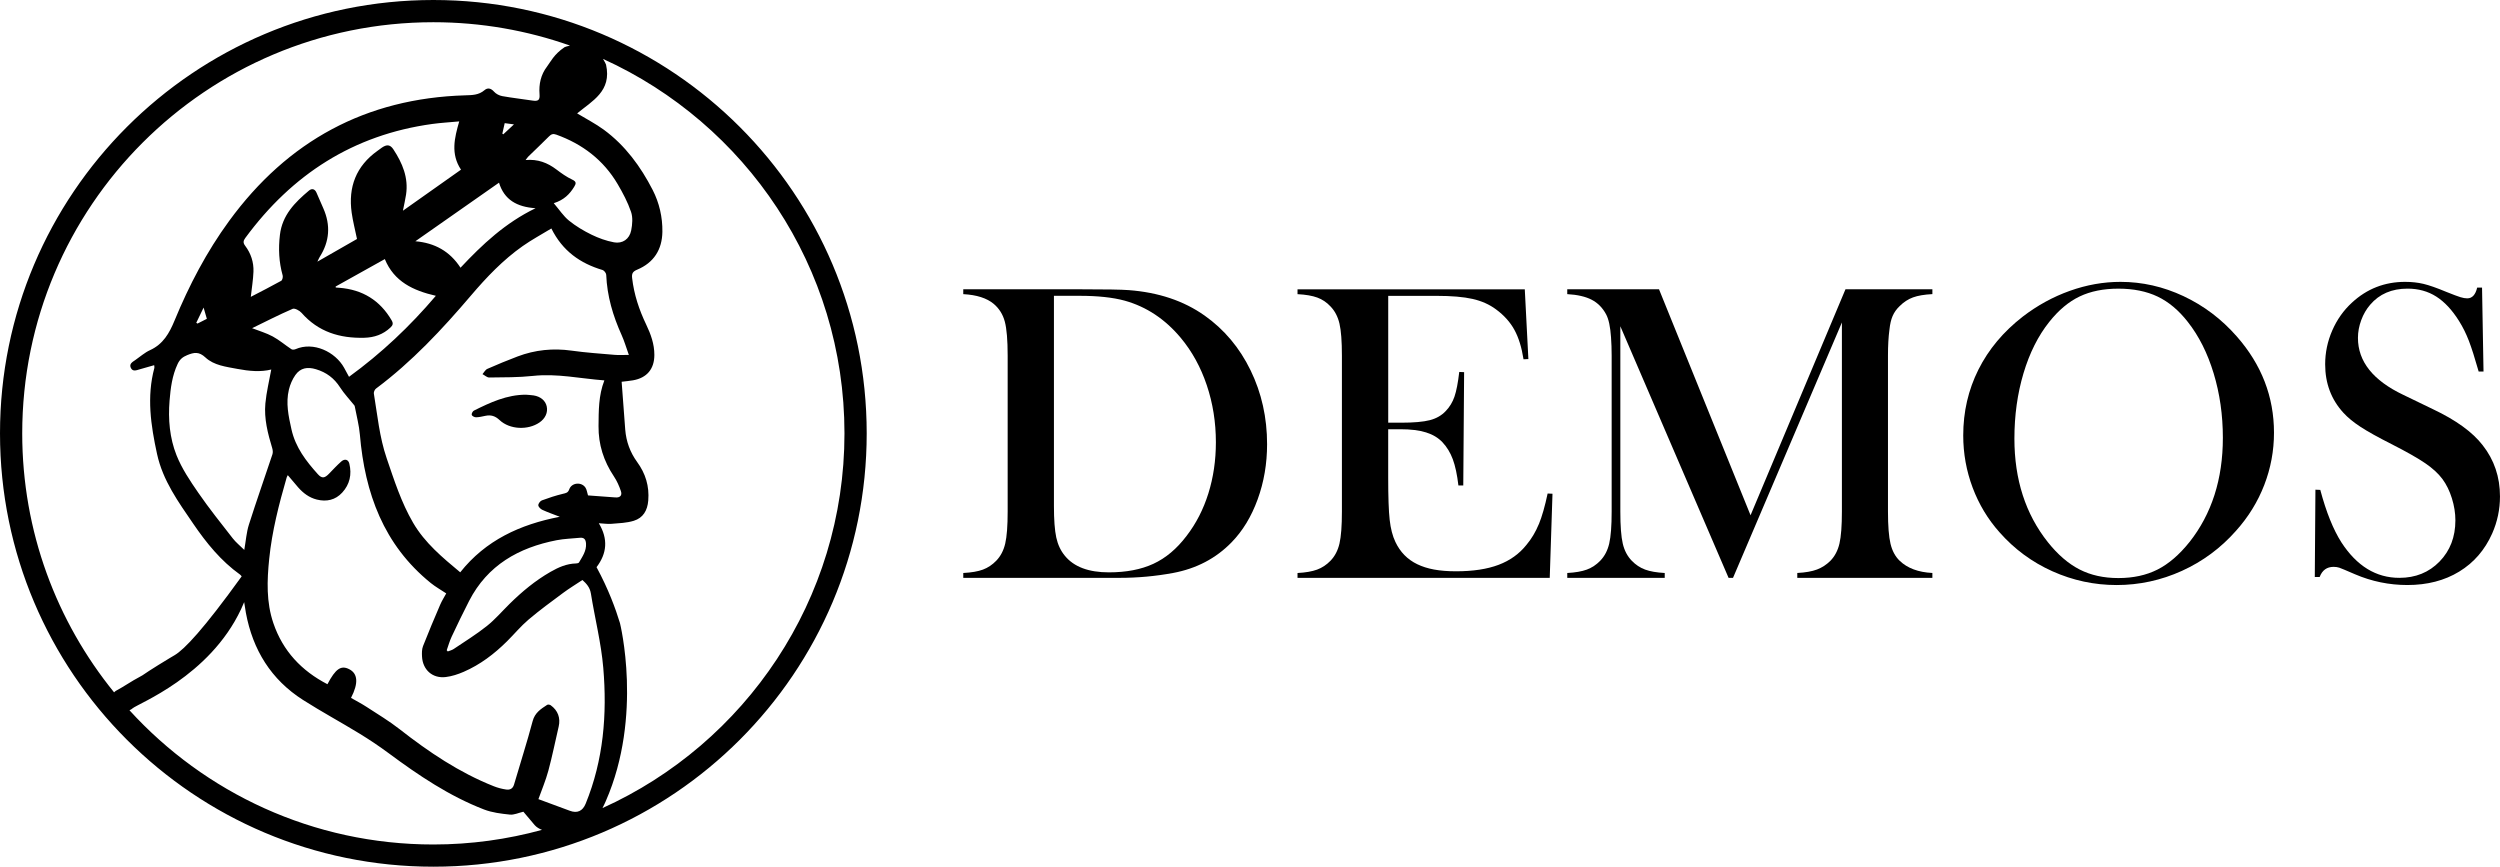 <?xml version="1.0" encoding="UTF-8"?><svg id="Layer_1" xmlns="http://www.w3.org/2000/svg" viewBox="0 0 2252.22 780.8"><path d="m424.98,373.8c.37,1.07,2.5,2.15,3.85,2.13,2.79-.04,5.6-.71,8.36-1.3,5.03-1.07,8.86.03,12.9,3.83,9.18,8.62,25.53,9.21,35.84,2.2,5.34-3.63,7.79-9.02,6.61-14.52-1.12-5.19-5.5-8.92-11.85-9.92-2.29-.36-4.63-.43-6.95-.64-17.09.01-32.04,6.96-46.82,14.34-1.1.55-2.28,2.89-1.94,3.88Z"/><path d="m390.4,0C174.79,0,0,174.79,0,390.4s174.79,390.4,390.4,390.4,390.4-174.79,390.4-390.4S606.01,0,390.4,0Zm0,20.02c43.17,0,84.58,7.46,123.11,21.04-2.5.52-4.29,1.18-4.85,1.41-9.62,6.39-12.97,13.74-15.83,17.46-5.57,7.25-7.49,15.86-6.77,25.01.41,5.24-1.16,6.47-6.43,5.65-9.06-1.4-18.18-2.38-27.19-4.01-2.64-.48-5.59-1.99-7.34-3.97-2.81-3.18-5.76-3.85-8.66-1.36-5.16,4.44-11.09,4.43-17.32,4.62-89.5,2.67-160.04,41.13-212.66,113.12-20.29,27.75-36.12,58.04-49.19,89.73-4.72,11.45-10.27,21.3-22.12,26.72-4.78,2.18-8.88,5.87-13.27,8.92-2.44,1.7-5.72,3.32-4.04,6.99,1.7,3.68,4.99,2.24,7.88,1.39,4.27-1.24,8.55-2.44,13.19-3.76.09,1.21.31,1.87.16,2.44-7.02,26.08-3.21,51.67,2.4,77.49,5.24,24.15,19.26,43.32,32.65,62.94,11.79,17.27,24.91,33.46,42.14,45.79.52.37.89.95,1.46,1.58-34.58,47.98-51.61,65.77-60.28,70.93-.71.42-6.75,3.96-14.95,9.05-14.49,9-12.09,8.19-16.63,10.56-7.31,3.81-14.05,8.64-21.32,12.51,0,0-.98.53-1.77,1.44-51.72-63.69-82.75-144.84-82.75-233.28C20.02,185.85,185.85,20.02,390.4,20.02Zm50.3,320.07c13.17-.18,26.41-.02,39.47-1.44,21.58-2.35,42.49,2.4,64.3,4.04-5.31,13.62-5.12,27.45-5.26,41.24-.16,16.52,4.64,31.46,13.82,45.2,2.72,4.07,4.79,8.71,6.35,13.36,1.24,3.69-.6,6-4.96,5.64-8.28-.69-16.58-1.23-24.69-1.82-.83-2.67-1.07-5.1-2.25-6.94-3.5-5.45-12.44-4.7-14.64,1.42-1.17,3.26-3.01,3.41-5.74,4.08-6.42,1.56-12.74,3.61-18.93,5.92-1.5.56-3.28,2.92-3.22,4.39.06,1.46,2.02,3.39,3.61,4.12,4.81,2.22,9.84,3.96,15.74,6.26-35.84,6.93-66.78,21.16-89.69,50.03-15.98-13.33-31.83-26.4-42.47-44.66-10.68-18.32-17.02-38.27-23.82-58.17-6.48-18.98-8.29-38.69-11.52-58.21-.23-1.38.78-3.62,1.94-4.48,32.31-24.11,59.58-53.32,85.58-83.87,13.97-16.41,28.83-32.02,46.54-44.49,8.13-5.73,16.96-10.47,25.85-15.88,10.14,20.38,26.05,31.45,46.13,37.42,1.45.43,3.24,2.8,3.3,4.33.75,19.16,6.09,37.07,13.93,54.41,2.36,5.23,3.96,10.81,6.45,17.75-5.26,0-9.01.27-12.71-.05-12.96-1.12-25.96-1.98-38.83-3.79-16.77-2.37-32.94-.73-48.69,5.23-9.18,3.48-18.27,7.23-27.26,11.19-1.8.8-2.93,3.12-4.36,4.74,2.02,1.06,4.05,3.06,6.05,3.03Zm72.73,390.35c-9.66-3.61-19.35-7.16-28.38-10.5,2.9-8.15,6.54-16.68,8.94-25.55,3.56-13.15,6.22-26.54,9.32-39.82,1.79-7.68-.64-14.52-7.19-19.22-.79-.56-2.5-.81-3.21-.34-5.64,3.69-11.05,7.06-13.06,14.67-5.06,19.16-11.21,38.03-16.74,57.07-1.15,3.98-3.89,4.99-7.18,4.52-3.75-.54-7.53-1.54-11.06-2.94-31.16-12.35-58.58-30.85-84.83-51.39-9.4-7.36-19.74-13.55-29.77-20.09-4.44-2.89-9.17-5.34-14.03-8.13,6.83-13.22,6.17-21.83-1.58-25.82-7.41-3.81-12.31-.49-19.67,13.51-23.32-12.09-40.12-29.84-48.7-54.99-6.47-18.99-5.74-38.44-3.76-57.94,2.53-24.99,8.77-49.2,15.72-73.25.17-.58.51-1.11,1.02-2.18,3.3,3.9,6.22,7.45,9.25,10.91,4.6,5.23,9.97,9.35,16.88,11.08,8.81,2.2,16.73.44,22.91-6.28,6.79-7.39,8.76-16.36,6.41-26.08-.93-3.83-4.19-4.66-7.33-1.87-3.86,3.43-7.37,7.24-10.97,10.95-3.93,4.05-6.38,4.53-10.06.43-10.62-11.8-20.15-24.15-23.77-40.36-2.67-11.97-5.23-23.76-2.31-35.87,1.11-4.58,3.1-9.23,5.8-13.07,4.58-6.53,10.94-7.55,18.6-5.25,9.37,2.8,16.38,8.05,21.68,16.32,3.71,5.79,8.57,10.84,12.88,16.24.29.36.39.92.48,1.41,1.55,8.31,3.79,16.57,4.5,24.95,4.49,52.62,21.35,99.25,63.84,133.64,4.24,3.43,9.06,6.12,13.96,9.39-1.72,3.17-3.88,6.53-5.44,10.15-5.31,12.38-10.57,24.78-15.47,37.32-1.1,2.82-1.07,6.26-.91,9.38.61,12,9.46,19.93,21.35,18.5,5.52-.66,11.08-2.49,16.21-4.72,14.87-6.45,27.59-16.14,39.04-27.51,6.51-6.46,12.4-13.62,19.37-19.53,10-8.48,20.64-16.24,31.18-24.06,5.47-4.06,11.32-7.59,17.36-11.61,3.5,3.16,6.72,6.52,7.63,12.16,3.58,22.37,9.26,44.52,11.16,67,3.54,41.73.23,83-15.89,122.4-2.7,6.59-7.55,8.84-14.21,6.35ZM185.08,322.04c7.66,7.15,18.63,8.37,28.77,10.3,10.49,2,21.06,2.95,30.53.55-1.83,10.17-4.36,20.3-5.31,30.58-1.27,13.77,2.2,27.09,6.16,40.23.52,1.72.76,3.87.22,5.52-7.03,21.17-14.48,42.2-21.23,63.46-2.19,6.89-2.67,14.33-4.15,22.73-3.92-3.88-7.56-6.78-10.34-10.35-10.54-13.53-21.29-26.94-31.02-41.04-7.42-10.75-14.92-21.89-19.7-33.93-6.17-15.52-7.63-32.38-6.25-49.2.93-11.29,2.32-22.47,7.26-32.99,1.95-4.15,4.49-6.28,8.65-7.98,6.17-2.51,10.55-3.34,16.41,2.12Zm-8.26-31.25c2.01-4.17,4.02-8.34,6.6-13.69,1.18,4.08,2,6.91,2.93,10.12-2.9,1.48-5.67,2.88-8.43,4.29-.37-.24-.73-.48-1.1-.72Zm238.5-137.95c-17.36,12.27-34.3,24.25-52.34,37,1.14-5.77,2.14-10.07,2.81-14.42,2.35-15.31-3.28-28.51-11.4-40.86-2.88-4.38-5.96-4.54-10.24-1.65-1.38.93-2.68,1.97-4.04,2.94-19.33,13.77-26.54,32.69-23.29,55.79,1.08,7.66,3.05,15.2,4.79,23.66-10.94,6.27-22.76,13.03-35.68,20.43,1.04-2.13,1.45-3.25,2.08-4.24,8.93-14.01,9.97-28.6,3.28-43.77-2.08-4.71-4.1-9.45-6.18-14.17-1.51-3.42-4.17-4.05-6.82-1.81-12.65,10.64-23.99,22.03-26.11,39.81-1.49,12.45-.91,24.55,2.47,36.61.4,1.43-.28,4.24-1.34,4.83-9.01,5.02-18.22,9.67-27.37,14.44.88-7.95,2.12-15.29,2.4-22.67.32-8.54-2.3-16.48-7.49-23.36-1.95-2.58-1.78-4.42.12-6.99,42.12-57.28,97.4-92.96,168.45-102.73,7.72-1.06,15.52-1.49,24.3-2.31-4.33,14.97-7.85,29.27,1.6,43.49Zm67.16,34.74c-27.28,13.23-47.84,32.52-67.61,53.6-9.67-14.92-23.38-22.37-40.68-23.83,25.27-17.7,50.05-35.04,75.37-52.78,4.66,15.33,16.04,21.88,32.92,23.01Zm-29.93-67.2c.67-3,1.35-5.99,2.13-9.44,2.56.34,4.89.66,8.34,1.12-3.76,3.5-6.7,6.23-9.64,8.96-.28-.22-.55-.43-.83-.65Zm-99.69,168.27c-10.55-18.11-26.28-27.72-47.05-29.38-1.11-.09-2.22-.16-3.33-.24-.04-.3-.08-.6-.12-.9,14.67-8.19,29.35-16.38,44.32-24.73,8.33,20.32,25.54,28.39,45.97,33.08-23.29,27.44-49.03,51.76-78.23,72.99-1.62-2.99-3-5.61-4.44-8.19-8.01-14.36-27.58-23.75-43.76-16.71-1.05.46-2.8.61-3.65.05-5.69-3.76-10.93-8.29-16.89-11.52-5.75-3.11-12.18-4.94-18.57-7.44,12.18-5.93,24.17-12.09,36.53-17.43,1.87-.81,6.21,1.54,8.04,3.62,15.07,17.18,34.46,23.02,56.49,22.44,8.99-.23,16.95-2.95,23.58-9.23,2.09-1.98,2.76-3.57,1.1-6.41Zm49.58,297.15c1.45-4.06,2.6-8.27,4.42-12.16,5.1-10.86,10.3-21.68,15.79-32.34,16.56-32.16,44.63-47.96,78.84-54.63,6.84-1.33,13.91-1.47,20.88-2.19,3.9-.4,5.33,1.55,5.57,5.22.45,6.67-3.26,11.73-6.33,17.02-.36.61-1.74.87-2.65.89-8.46.18-15.86,3.47-23.03,7.58-13.71,7.86-25.73,17.86-36.93,28.91-6.77,6.68-13.01,14.01-20.41,19.89-9.47,7.53-19.84,13.94-29.9,20.71-1.55,1.05-3.53,1.47-5.3,2.19-.31-.37-.63-.73-.94-1.1Zm150.63-367.51c-6.92-1.28-13.8-3.77-20.14-6.86-7.16-3.5-14.17-7.67-20.34-12.68-5.02-4.08-8.69-9.81-13.72-15.7,9.23-2.9,14.37-8.19,18.39-14.76,1.7-2.77,2.29-4.61-1.74-6.48-5.08-2.36-9.77-5.73-14.27-9.14-8.01-6.05-16.74-9.49-27.76-8.5,1.16-1.5,1.71-2.41,2.44-3.13,6.21-6.06,12.53-12,18.64-18.15,2-2.01,3.69-2.66,6.54-1.63,23.6,8.5,42.53,22.85,55.32,44.59,4.69,7.97,9.1,16.31,12.07,25.02,1.72,5.03,1.2,11.29.13,16.68-1.54,7.81-7.75,12.19-15.56,10.75ZM116.65,639.87c1.44-.57,2.37-1.4,2.61-1.62,4.9-4.41,69.37-28.68,97.89-89.4.66-1.41,1.67-3.62,2.82-6.41.66,4.17,1.04,6.97,1.56,9.74,6.22,33.28,22.67,60.04,51.42,78.37,16.58,10.57,33.92,19.94,50.71,30.2,9.08,5.55,17.97,11.48,26.52,17.82,26.87,19.91,54.51,38.57,85.89,50.69,7.29,2.81,15.43,3.78,23.28,4.6,3.74.39,7.72-1.57,12.15-2.6,1.81,2.14,3.65,4.32,5.65,6.69,4.54,5.37,4.51,5.35,4.59,5.44,1.76,1.95,4.07,3.27,6.54,4.23-31.19,8.53-63.99,13.17-97.88,13.17-108.46,0-206.01-46.63-273.75-120.91Zm426.11,88.11c1.14-2.18,2.14-4.32,3.01-6.32,33.61-76.9,12.75-160.31,12.75-160.31h0c-3.9-12.81-10.29-30.41-21.1-50.4,9.4-12.36,10.6-25.41,2.04-39.58,4.25.23,7.87.83,11.4.54,6.75-.57,13.73-.76,20.11-2.74,8.39-2.6,12.3-9.21,13.04-18.24,1.06-13-2.46-24.35-10.02-34.73-6.33-8.7-9.88-18.49-10.73-29.21-1.14-14.27-2.15-28.54-3.23-43.07,3.33-.41,6.8-.7,10.21-1.29,12.52-2.18,19.25-10.16,19.27-22.89.02-9.74-3.2-18.66-7.34-27.3-6.38-13.33-11-27.15-12.69-41.92-.47-4.11.54-5.9,4.61-7.61,14.88-6.24,22.41-18.03,22.65-34.04.19-13.19-2.78-26.1-8.73-37.7-10.81-21.08-24.7-40.09-44.04-54.31-7.45-5.47-15.8-9.72-24.03-14.7,13.45-11.2,31.37-19.93,26.04-43.91-.39-.98-1.26-2.93-2.73-5.17,128.27,58.21,217.53,187.32,217.53,337.35s-89.49,279.47-218.02,337.57Z"/><path d="m1085.1,284.22c-18.66-13.2-41.39-20.82-68.18-22.85-6.35-.51-21.14-.76-44.38-.76h-104.75v4.38c12.06.64,21.2,3.56,27.43,8.76,4.95,4.19,8.28,9.52,10,16s2.57,16.7,2.57,30.66v140.37c0,12.95-.73,22.57-2.19,28.85-1.46,6.29-4.16,11.46-8.09,15.52-3.56,3.68-7.56,6.35-12,8-4.45,1.65-10.35,2.67-17.71,3.05v4.38h140.75c16.38,0,32.44-1.46,48.19-4.38,21.08-3.93,38.66-13.14,52.76-27.62,10.03-10.28,17.87-23.2,23.52-38.76,5.65-15.55,8.48-32.09,8.48-49.61,0-24-4.95-46.19-14.86-66.57-9.9-20.38-23.75-36.85-41.52-49.42Zm3.52,160.27c-4.51,14.41-11.08,27.21-19.71,38.38-8.76,11.56-18.7,19.9-29.81,25.05-11.11,5.14-24.47,7.71-40.09,7.71-18.28,0-31.49-4.95-39.62-14.86-3.81-4.57-6.41-10.09-7.81-16.57-1.4-6.48-2.1-15.93-2.1-28.38v-189.32h23.05c16.5,0,30.09,1.46,40.76,4.38,19.55,5.46,36.38,16.64,50.47,33.52,10.16,12.19,17.97,26.41,23.43,42.66,5.46,16.25,8.19,33.4,8.19,51.42,0,16.25-2.26,31.59-6.76,46Z"/><path d="m1386.31,472.2c-2.86,6.98-6.57,13.21-11.14,18.66-6.48,8.13-14.86,14.13-25.14,18-10.28,3.88-23.05,5.81-38.28,5.81s-26.13-2.12-34.95-6.38c-8.83-4.25-15.4-10.95-19.71-20.09-2.54-5.33-4.26-11.97-5.14-19.9-.89-7.93-1.33-20.6-1.33-38v-43.61h10.86c9.39,0,17.14.95,23.24,2.86,6.09,1.9,11.05,4.89,14.86,8.95,3.93,4.19,7.01,9.27,9.24,15.24,2.22,5.97,3.9,13.84,5.05,23.62h4.38l.76-102.09-4.38-.19c-1.14,9.78-2.57,17.17-4.29,22.19-1.71,5.02-4.35,9.37-7.9,13.05-3.68,3.94-8.45,6.67-14.28,8.19-5.84,1.52-14.54,2.29-26.09,2.29h-11.43v-114.27h43.61c13.46,0,24.25.92,32.38,2.76,8.12,1.84,15.17,4.98,21.14,9.43,7.24,5.33,12.76,11.49,16.57,18.47,3.81,6.98,6.54,15.81,8.19,26.47l4.38-.19-3.24-62.85h-204.74v4.38c7.36.38,13.3,1.4,17.81,3.05,4.51,1.65,8.48,4.32,11.9,8,3.93,4.07,6.63,9.24,8.09,15.52,1.46,6.29,2.19,15.9,2.19,28.85v140.37c0,12.95-.73,22.57-2.19,28.85-1.46,6.29-4.16,11.46-8.09,15.52-3.56,3.68-7.59,6.35-12.09,8-4.51,1.65-10.38,2.67-17.62,3.05v4.38h227.22l2.48-75.8-4.38-.19c-2.41,11.43-5.05,20.64-7.9,27.62Z"/><path d="m1577.05,464.2l-82.47-203.6h-82.66v4.38c9.14.51,16.47,2.19,22,5.05,5.52,2.86,9.87,7.27,13.05,13.24,2.29,4.32,3.74,11.17,4.38,20.57.38,5.21.57,10.73.57,16.57v140.37c0,12.95-.73,22.57-2.19,28.85-1.46,6.29-4.16,11.46-8.09,15.52-3.56,3.68-7.59,6.35-12.09,8-4.51,1.65-10.38,2.67-17.62,3.05v4.38h87.8v-4.38c-7.24-.38-13.11-1.4-17.62-3.05-4.51-1.65-8.54-4.31-12.09-8-3.94-4.06-6.64-9.2-8.09-15.43-1.46-6.22-2.19-15.87-2.19-28.95v-166.84l97.51,226.65h4l98.09-230.07v170.27c0,12.95-.73,22.57-2.19,28.85-1.46,6.29-4.16,11.46-8.1,15.52-3.56,3.56-7.59,6.19-12.09,7.9-4.51,1.71-10.45,2.76-17.81,3.14v4.38h121.7v-4.38c-12.7-.63-22.54-4.31-29.52-11.05-3.94-3.81-6.67-8.89-8.19-15.24-1.52-6.35-2.29-16.06-2.29-29.14v-140.37c0-9.01.44-16.82,1.33-23.43.51-4.95,1.46-9.05,2.86-12.28,1.4-3.24,3.49-6.19,6.29-8.86,3.68-3.68,7.72-6.31,12.1-7.9,4.38-1.59,10.19-2.57,17.43-2.95v-4.38h-78.28l-85.52,203.6Z"/><path d="m1967.11,266.8c-18.28-8.58-37.2-12.87-56.76-12.87-15.37,0-30.6,2.7-45.71,8.1-15.11,5.4-29.21,13.12-42.28,23.15-17.52,13.6-30.86,29.51-40,47.75-9.14,18.23-13.71,38.02-13.71,59.37,0,16.27,2.82,31.93,8.47,46.98,5.65,15.06,13.74,28.5,24.28,40.31,13.33,15.12,29.2,26.81,47.61,35.07,18.41,8.26,37.71,12.39,57.9,12.39s40.03-4.26,58.76-12.77c18.73-8.51,34.95-20.52,48.66-36.02,11.17-12.45,19.68-26.24,25.52-41.36,5.84-15.12,8.76-30.81,8.76-47.08,0-32.4-11.17-61.31-33.52-86.72-13.71-15.63-29.71-27.73-48-36.31Zm5.33,221.57c-9.14,11.44-18.76,19.69-28.85,24.78-10.1,5.08-21.81,7.62-35.14,7.62s-24.85-2.57-34.95-7.72c-10.09-5.15-19.65-13.37-28.66-24.68-20.06-25.28-30.09-56.35-30.09-93.2,0-20.96,2.73-40.6,8.19-58.89,5.46-18.3,13.2-33.74,23.24-46.32,8.38-10.55,17.49-18.17,27.33-22.87,9.84-4.7,21.49-7.05,34.95-7.05s25.36,2.38,35.33,7.15c9.97,4.77,19.01,12.36,27.14,22.77,10.03,12.71,17.81,28.18,23.33,46.41,5.52,18.23,8.29,37.58,8.29,58.04,0,37.23-10.03,68.55-30.09,93.96Z"/><path d="m2236.63,401.11c-9.13-11.82-24.03-22.62-44.69-32.41l-26.81-12.96c-27.26-12.96-40.89-30.06-40.89-51.29,0-5.34.98-10.67,2.95-16.01,1.96-5.34,4.66-9.98,8.08-13.92,8.24-9.66,19.45-14.49,33.65-14.49,9.76,0,18.38,2.38,25.86,7.14,7.48,4.76,14.32,12.09,20.53,22,3.42,5.46,6.37,11.4,8.84,17.81,2.47,6.41,5.42,15.65,8.84,27.71h4.38l-1.33-75.61h-4.38c-1.52,6.48-4.51,9.71-8.95,9.71-1.78,0-3.81-.35-6.1-1.05-2.29-.7-6.6-2.31-12.95-4.86-8.51-3.55-15.3-5.93-20.38-7.14-5.08-1.2-10.6-1.81-16.57-1.81-18.41,0-34.35,6.22-47.81,18.66-7.62,6.98-13.56,15.37-17.81,25.14-4.26,9.78-6.38,19.94-6.38,30.47,0,17.14,5.46,31.68,16.38,43.62,3.93,4.32,9.11,8.57,15.52,12.76,6.41,4.19,15.65,9.33,27.71,15.43,13.71,6.98,23.9,12.76,30.57,17.33,6.67,4.57,11.84,9.33,15.52,14.28,3.55,4.83,6.38,10.6,8.48,17.33,2.09,6.73,3.14,13.33,3.14,19.81,0,14.98-4.76,27.36-14.28,37.14-9.52,9.78-21.59,14.67-36.19,14.67-20.95,0-38.35-10.64-52.19-31.92-7.37-11.53-13.71-27.3-19.05-47.31l-4.38-.19-.57,78.66h4.38c2.29-6.09,6.48-9.14,12.57-9.14,1.9,0,3.62.26,5.14.76,1.52.51,6.22,2.48,14.09,5.9,15.11,6.48,30.85,9.71,47.23,9.71,17.9,0,33.46-4.02,46.66-12.07,13.2-8.04,23.11-19.48,29.71-34.3,4.7-10.64,7.05-21.79,7.05-33.44,0-17.54-5.2-32.92-15.59-46.14Z"/></svg>